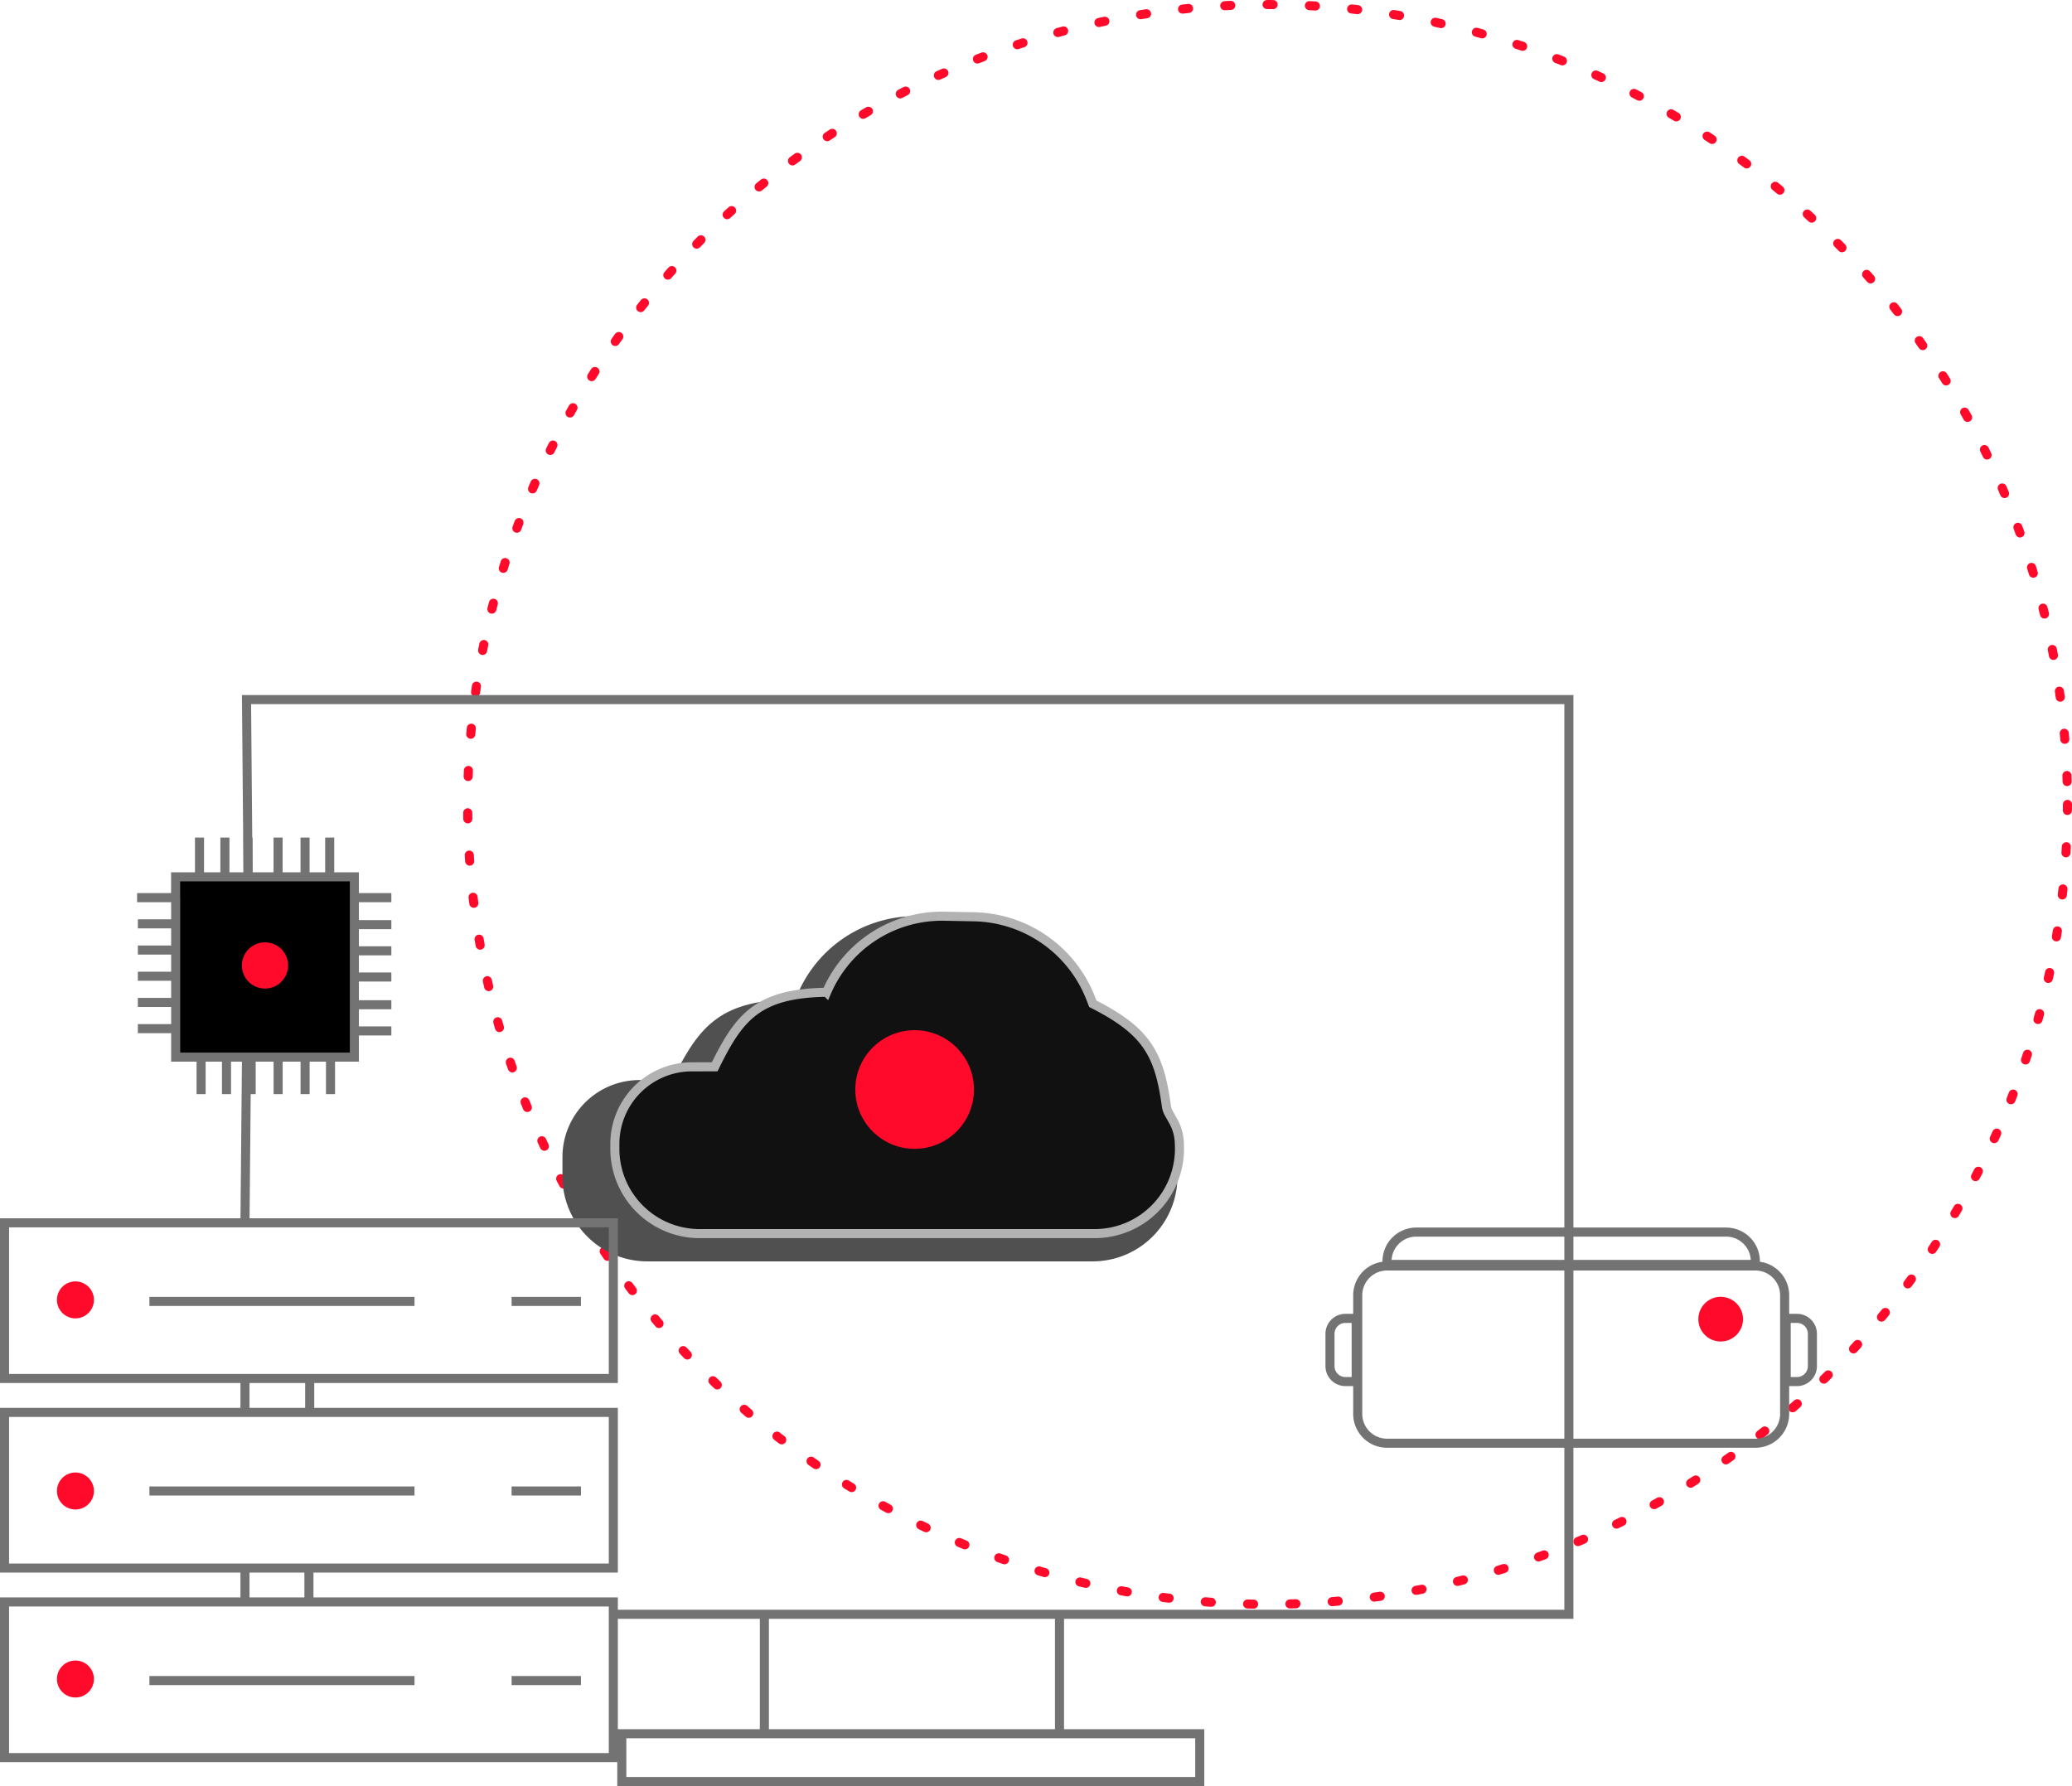 <svg xmlns="http://www.w3.org/2000/svg" width="342.5" height="295.242" viewBox="0 0 342.5 295.242">
  <g id="Group_80" data-name="Group 80" transform="translate(-0.25 0.25)">
    <circle id="Ellipse_13548" data-name="Ellipse 13548" cx="132.222" cy="132.222" r="132.222" transform="translate(77.556 0.5)" fill="none" stroke="#ff0a2b" stroke-linecap="round" stroke-linejoin="round" stroke-width="1.5" stroke-dasharray="1 6"/>
    <path id="Path_35457" data-name="Path 35457" d="M381.157,619.1c4.495-9.033,7.85-13.178,20.358-13.4l.419-.965a21.145,21.145,0,0,1,19.786-12.726l9.315.171a21.145,21.145,0,0,1,19.341,13.531l.8,2.062c9.742,4.873,10.766,9.473,11.98,18.663a3.325,3.325,0,0,0,.737,1.688,3.314,3.314,0,0,1,.764,2.115v4.821a14.012,14.012,0,0,1-14.012,14.012H377.012A14.012,14.012,0,0,1,363,635.058v-3.223A12.738,12.738,0,0,1,375.738,619.1Z" transform="translate(-269.776 -440.811)" fill="#515050"/>
    <path id="Path_35458" data-name="Path 35458" d="M413.5,616.933c4.085-8.31,7.134-12.124,18.5-12.326a20.74,20.74,0,0,1,19.461-12.567l4.894.094a21.145,21.145,0,0,1,19.354,13.611l.292.767c8.934,4.525,10.991,8.308,12.165,16.9a3.392,3.392,0,0,0,.4,1.2l.732,1.3a7.9,7.9,0,0,1,1.01,3.637l.016.532a14.012,14.012,0,0,1-14.006,14.426H411.012A14.012,14.012,0,0,1,397,630.5v-.825a12.738,12.738,0,0,1,12.738-12.738Z" transform="translate(-295.114 -440.835)" fill="#111" stroke="#b2b2b2" stroke-width="1.5"/>
    <circle id="Ellipse_13549" data-name="Ellipse 13549" cx="9.808" cy="9.808" r="9.808" transform="translate(141.629 170.045)" fill="#ff0a2b"/>
    <rect id="Rectangle_16125" data-name="Rectangle 16125" width="100.631" height="25.731" transform="translate(1 201.89)" fill="none" stroke="#737373" stroke-width="1.5"/>
    <rect id="Rectangle_16126" data-name="Rectangle 16126" width="100.631" height="25.731" transform="translate(1 233.226)" fill="none" stroke="#737373" stroke-width="1.5"/>
    <rect id="Rectangle_16127" data-name="Rectangle 16127" width="100.631" height="25.731" transform="translate(1 264.562)" fill="none" stroke="#737373" stroke-width="1.5"/>
    <path id="Path_35459" data-name="Path 35459" d="M157.51,480.67l-.255-29.17H375.841V602.7h-84.2M157,537.992l.255-27.26M218.143,602.7h24.712m48.787,0v19.744m0-19.744H242.855m48.787,19.744H242.855m48.787,0h23.183v7.9H219.29v-7.9h23.566m0,0V602.7M157,563.85v5.35m0,25.986v5.35" transform="translate(-116.257 -336.102)" fill="none" stroke="#737373" stroke-width="1.5"/>
    <path id="Path_35460" data-name="Path 35460" d="M883.84,819h60.888a4.841,4.841,0,0,1,4.841,4.84v19.617a4.841,4.841,0,0,1-4.841,4.841H883.84a4.841,4.841,0,0,1-4.84-4.841V823.84A4.841,4.841,0,0,1,883.84,819Z" transform="translate(-654.318 -609.977)" fill="none" stroke="#737373" stroke-width="1.5"/>
    <path id="Path_35461" data-name="Path 35461" d="M902.841,797h51.207a4.841,4.841,0,0,1,4.84,4.84v.51H898v-.51A4.841,4.841,0,0,1,902.841,797Z" transform="translate(-668.478 -593.581)" fill="none" stroke="#737373" stroke-width="1.5"/>
    <path id="Path_35462" data-name="Path 35462" d="M1157,853h1.783a2.548,2.548,0,0,1,2.548,2.548v5.35a2.548,2.548,0,0,1-2.548,2.548H1157Z" transform="translate(-861.494 -635.315)" fill="none" stroke="#737373" stroke-width="1.5"/>
    <path id="Path_35463" data-name="Path 35463" d="M863.548,853h1.783v10.445h-1.783A2.548,2.548,0,0,1,861,860.9v-5.35A2.548,2.548,0,0,1,863.548,853Z" transform="translate(-640.904 -635.315)" fill="none" stroke="#737373" stroke-width="1.5"/>
    <path id="Path_35464" data-name="Path 35464" d="M95,842h43.819" transform="translate(-70.052 -627.117)" fill="none" stroke="#737373" stroke-width="1.5"/>
    <path id="Path_35465" data-name="Path 35465" d="M330,842h11.464" transform="translate(-245.183 -627.117)" fill="none" stroke="#737373" stroke-width="1.5"/>
    <path id="Path_35466" data-name="Path 35466" d="M330,965h11.464" transform="translate(-245.183 -718.781)" fill="none" stroke="#737373" stroke-width="1.5"/>
    <path id="Path_35467" data-name="Path 35467" d="M330,1088h11.464" transform="translate(-245.183 -810.445)" fill="none" stroke="#737373" stroke-width="1.5"/>
    <path id="Path_35468" data-name="Path 35468" d="M95,965h43.819" transform="translate(-70.052 -718.781)" fill="none" stroke="#737373" stroke-width="1.5"/>
    <path id="Path_35469" data-name="Path 35469" d="M95,1088h43.819" transform="translate(-70.052 -810.445)" fill="none" stroke="#737373" stroke-width="1.5"/>
    <circle id="Ellipse_13550" data-name="Ellipse 13550" cx="3.694" cy="3.694" r="3.694" transform="translate(280.984 214.119)" fill="#ff0a2b"/>
    <path id="Path_35470" data-name="Path 35470" d="M198.5,1015.5v5.35" transform="translate(-147.184 -756.416)" fill="none" stroke="#737373" stroke-width="1.5"/>
    <path id="Path_35471" data-name="Path 35471" d="M199,892.5v5.35" transform="translate(-147.557 -664.752)" fill="none" stroke="#737373" stroke-width="1.5"/>
    <path id="Path_35472" data-name="Path 35472" d="M115.949,566.5H112v29.807h29.552V566.5h-25.6Z" transform="translate(-82.721 -421.804)"/>
    <path id="Path_35473" data-name="Path 35473" d="M97.318,541v6.5m0,0H93.369v3.439m3.949-3.439h4.2m0,0V541m0,6.5h3.821m0,0V541m0,6.5h4.968m0,0V541m0,6.5h4.458m0,0V541m0,6.5h4.076m0,0h4.076v3.439m-4.076-3.439V541m4.076,9.936h6.114m-6.114,0v4.458m0,0h6.114m-6.114,0v4.331m0,0h6.114m-6.114,0v4.331m0,0h6.114m-6.114,0v4.586m0,0h6.114m-6.114,0v4.331m0,0V577.3h-3.949m3.949-4.331h6.114M118.973,577.3v6.114m0-6.114h-4.2m0,0v6.114m0-6.114h-4.458m0,0v6.114m0-6.114h-4.458m0,0v6.114m0-6.114h-4.076m0,0v6.114m0-6.114h-4.2m0,0h-4.2V550.936m4.2,26.368v6.114m-4.2-32.482H87" transform="translate(-64.09 -402.801)" fill="none" stroke="#737373" stroke-width="1.5"/>
    <path id="Path_35474" data-name="Path 35474" d="M93.614,597H87.5" transform="translate(-64.463 -444.534)" fill="none" stroke="#737373" stroke-width="1.5"/>
    <path id="Path_35475" data-name="Path 35475" d="M93.614,614H87.5" transform="translate(-64.463 -457.203)" fill="none" stroke="#737373" stroke-width="1.5"/>
    <path id="Path_35476" data-name="Path 35476" d="M93.614,631H87.5" transform="translate(-64.463 -469.872)" fill="none" stroke="#737373" stroke-width="1.5"/>
    <path id="Path_35477" data-name="Path 35477" d="M93.614,648H87.5" transform="translate(-64.463 -482.541)" fill="none" stroke="#737373" stroke-width="1.5"/>
    <path id="Path_35478" data-name="Path 35478" d="M93.614,665H87.5" transform="translate(-64.463 -495.21)" fill="none" stroke="#737373" stroke-width="1.5"/>
    <circle id="Ellipse_13551" data-name="Ellipse 13551" cx="3.821" cy="3.821" r="3.821" transform="translate(40.233 155.523)" fill="#ff0a2b"/>
    <circle id="Ellipse_13552" data-name="Ellipse 13552" cx="3.057" cy="3.057" r="3.057" transform="translate(9.662 211.571)" fill="#ff0a2b"/>
    <circle id="Ellipse_13553" data-name="Ellipse 13553" cx="3.057" cy="3.057" r="3.057" transform="translate(9.662 243.162)" fill="#ff0a2b"/>
    <circle id="Ellipse_13554" data-name="Ellipse 13554" cx="3.057" cy="3.057" r="3.057" transform="translate(9.662 274.243)" fill="#ff0a2b"/>
  </g>
</svg>
